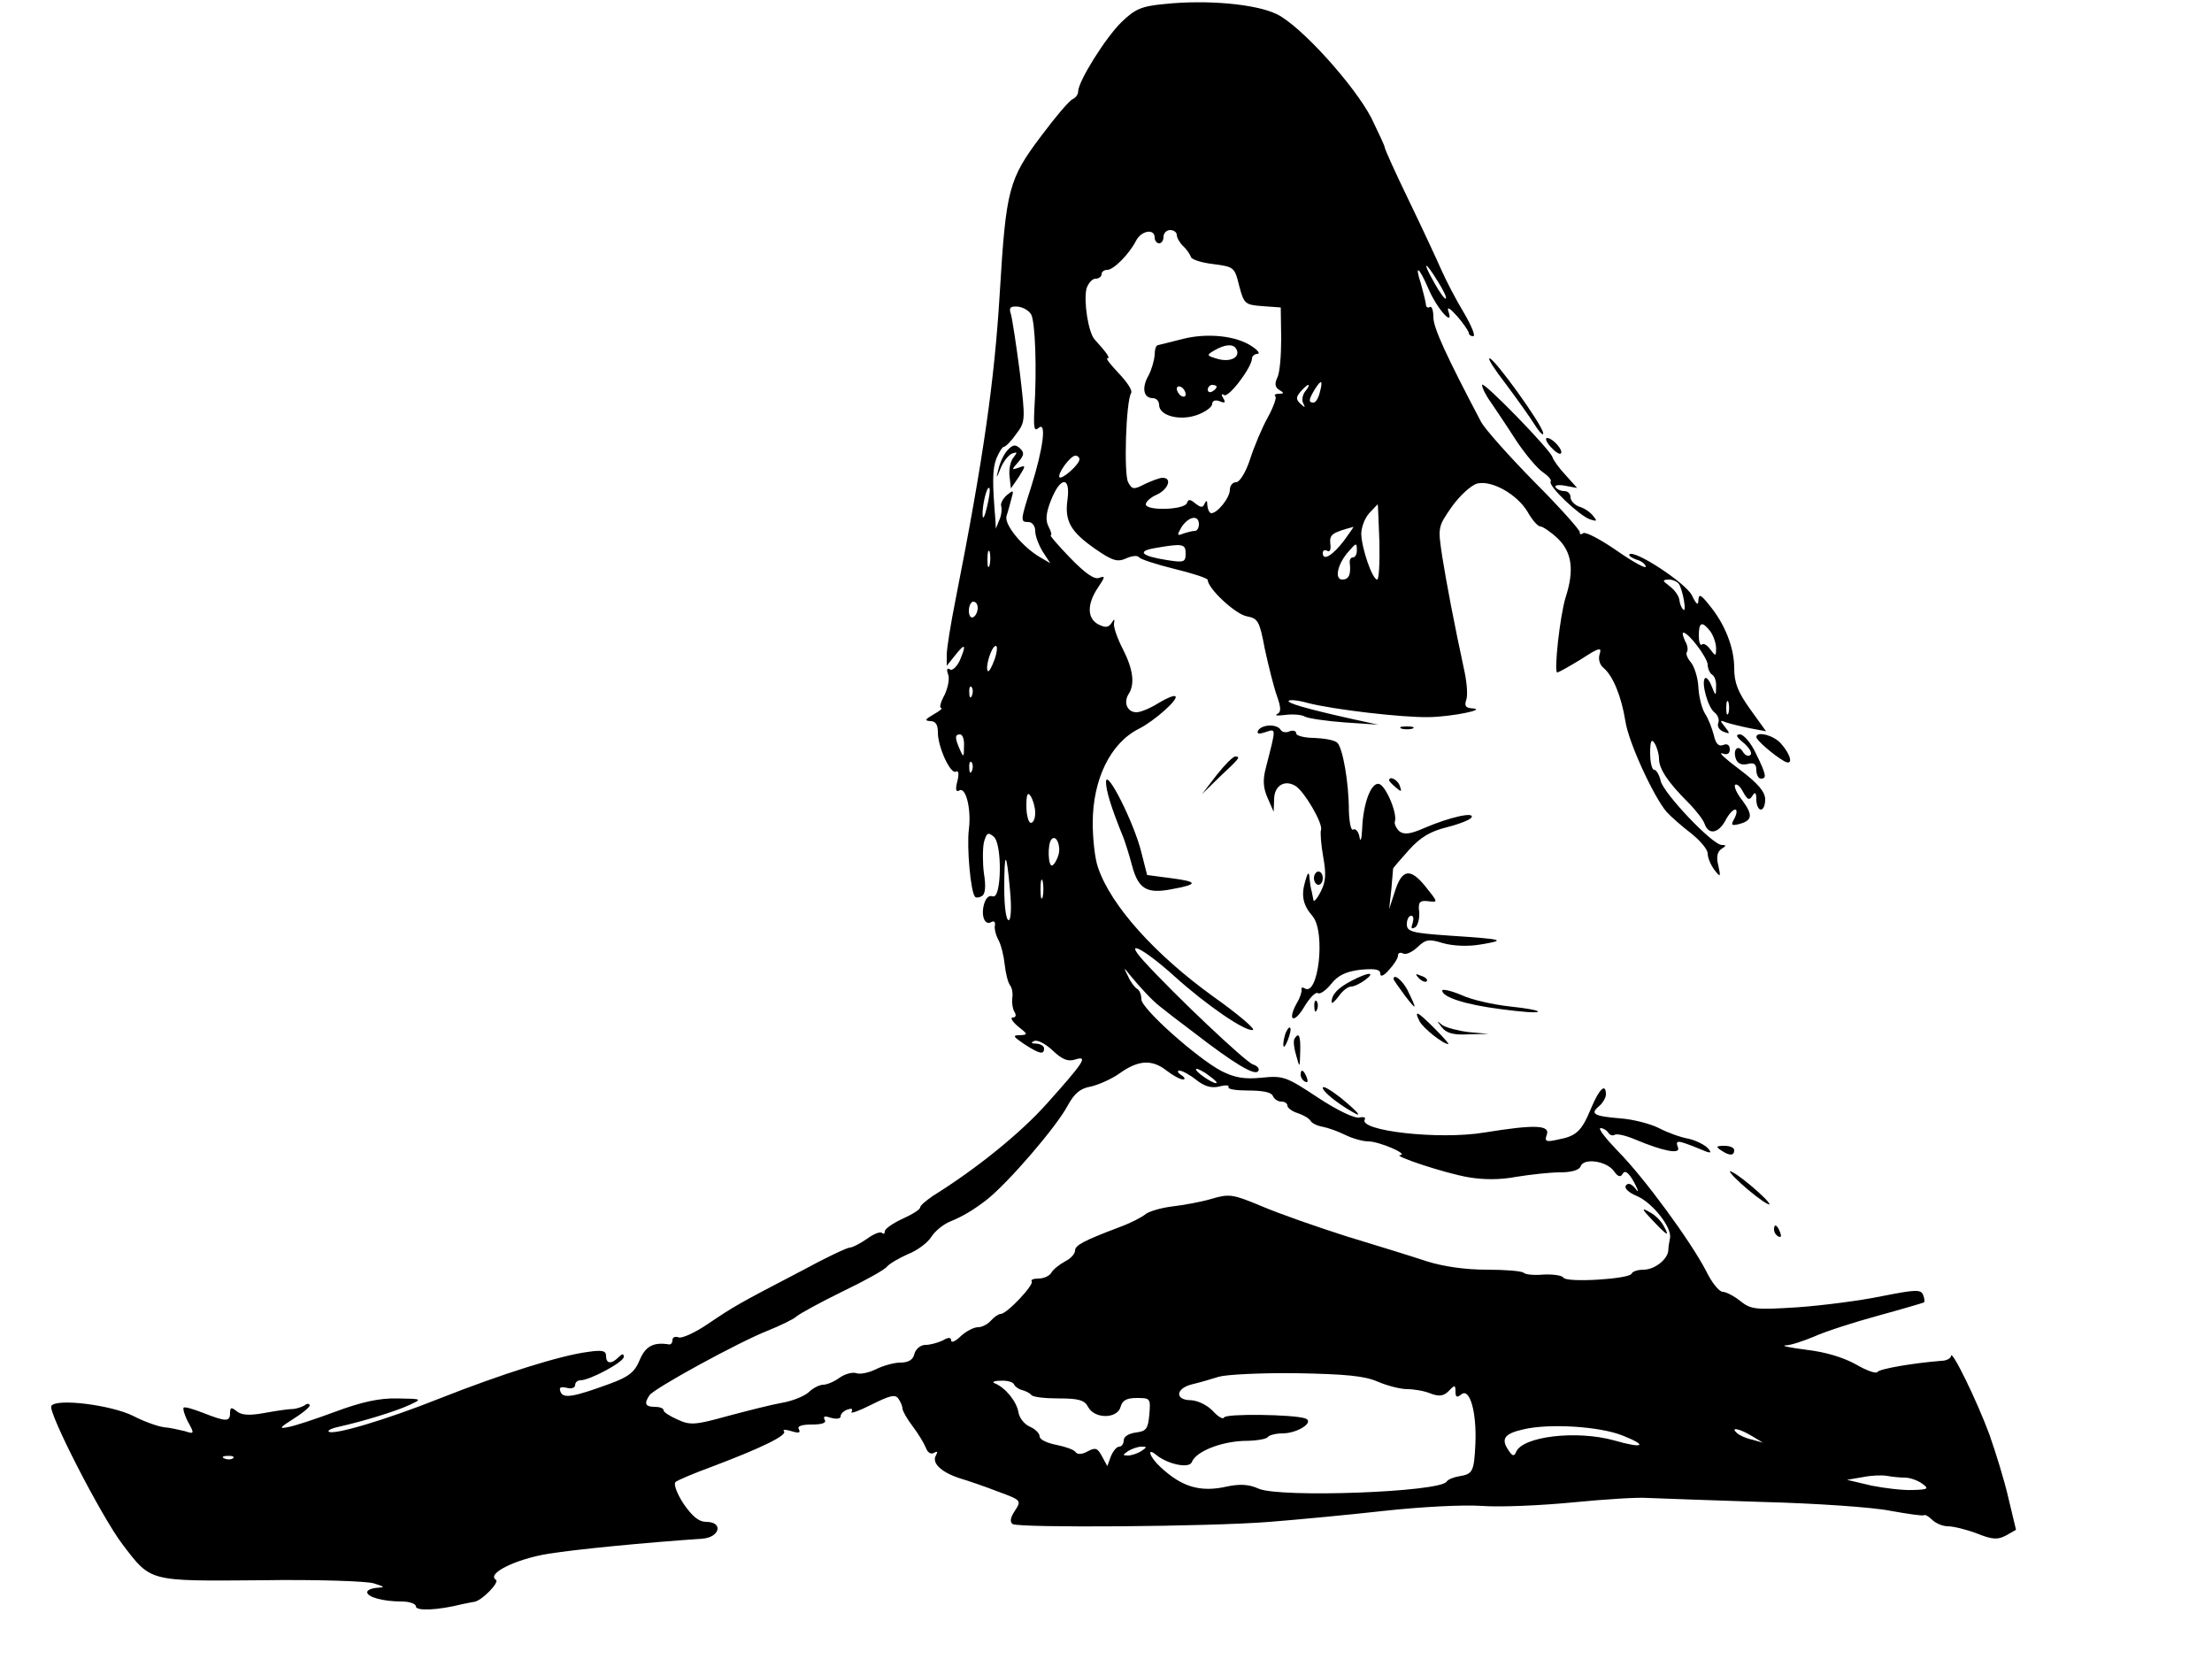 <?xml version="1.0" standalone="no"?>
<!DOCTYPE svg PUBLIC "-//W3C//DTD SVG 20010904//EN"
 "http://www.w3.org/TR/2001/REC-SVG-20010904/DTD/svg10.dtd">
<svg version="1.0" xmlns="http://www.w3.org/2000/svg"
 width="500pt" height="375pt" viewBox="0 0 500 375"
 preserveAspectRatio="xMidYMid meet">

<g transform="translate(0,375) scale(0.1,-0.1)"
fill="#000000" stroke="none">
<path d="M2633 3741 c-53 -5 -67 -11 -98 -41 -36 -35 -98 -134 -98 -157 0 -7
-6 -14 -12 -17 -7 -2 -39 -40 -72 -84 -73 -97 -79 -120 -93 -352 -12 -200 -37
-376 -100 -695 -11 -55 -20 -111 -20 -125 l0 -25 20 25 c22 28 25 23 9 -14 -7
-14 -17 -23 -22 -19 -6 4 -8 0 -4 -11 4 -9 0 -30 -8 -47 -9 -16 -12 -29 -8
-29 5 -1 -3 -7 -17 -15 -19 -11 -21 -14 -7 -15 12 0 17 -8 17 -26 0 -33 29
-96 41 -88 6 3 7 -6 3 -22 -5 -18 -3 -25 4 -21 15 10 28 -42 22 -88 -5 -40 4
-142 14 -152 2 -3 10 -2 16 2 7 4 9 22 4 51 -3 24 -3 55 0 70 6 21 9 24 22 13
20 -16 18 -143 -2 -135 -9 3 -16 -4 -20 -19 -7 -27 3 -48 17 -39 6 3 9 0 8 -7
-2 -8 2 -23 8 -34 6 -11 12 -36 14 -55 2 -19 7 -40 12 -47 5 -6 7 -20 5 -30
-1 -10 1 -24 5 -30 5 -8 3 -13 -4 -13 -6 0 -1 -9 12 -20 23 -18 23 -19 4 -20
-17 0 -15 -3 10 -20 34 -22 45 -25 45 -10 0 6 -8 10 -17 11 -12 0 -14 2 -5 6
8 3 26 -7 42 -22 21 -20 34 -25 50 -20 31 10 20 -6 -64 -100 -60 -67 -159
-147 -257 -208 -16 -11 -29 -22 -29 -26 0 -5 -18 -16 -40 -26 -22 -10 -40 -23
-40 -28 0 -6 -3 -7 -6 -4 -4 4 -19 -2 -34 -13 -16 -11 -33 -20 -39 -20 -6 0
-55 -23 -108 -52 -148 -77 -154 -81 -212 -120 -29 -20 -60 -34 -67 -31 -8 3
-14 0 -14 -6 0 -6 -3 -10 -7 -10 -36 6 -54 -4 -67 -35 -11 -27 -24 -38 -68
-54 -82 -30 -105 -34 -111 -18 -4 10 0 12 14 9 10 -3 19 0 19 6 0 6 5 11 12
11 21 0 98 41 98 53 0 8 -4 7 -12 -1 -16 -16 -28 -15 -28 3 0 12 -9 14 -42 9
-62 -8 -195 -50 -334 -105 -123 -49 -242 -84 -251 -75 -3 3 8 8 23 11 54 12
129 35 159 49 30 14 30 14 -27 15 -40 1 -81 -8 -140 -30 -46 -17 -94 -33 -108
-35 -20 -4 -18 -1 12 18 21 13 38 27 38 31 0 5 -6 5 -12 0 -7 -4 -20 -8 -28
-8 -8 0 -36 -4 -63 -9 -33 -6 -51 -5 -62 4 -12 10 -15 9 -15 -4 0 -20 -9 -20
-60 0 -23 9 -43 15 -45 12 -2 -2 2 -17 10 -32 15 -27 14 -28 -7 -21 -13 3 -34
8 -48 9 -14 2 -45 13 -68 25 -49 25 -175 41 -186 23 -8 -14 113 -250 161 -313
65 -85 57 -83 313 -81 124 2 239 -2 255 -7 25 -8 26 -9 8 -10 -13 -1 -23 -5
-23 -10 0 -11 36 -21 78 -21 17 0 32 -5 32 -11 0 -11 49 -9 105 5 11 2 23 5
26 5 18 2 59 45 50 50 -22 14 45 47 119 59 63 10 217 25 348 34 39 3 48 38 8
38 -16 0 -31 12 -51 41 -15 23 -23 45 -18 49 4 4 42 20 83 35 111 42 171 71
162 80 -4 4 4 4 17 0 16 -5 21 -4 17 4 -5 7 5 11 29 11 24 0 34 4 29 11 -4 8
0 9 15 4 11 -3 21 -2 21 3 0 6 7 13 16 16 9 3 12 2 9 -5 -4 -6 17 2 45 16 42
21 54 24 61 13 5 -7 9 -17 9 -22 0 -5 10 -23 23 -40 13 -17 26 -39 30 -49 4
-11 12 -15 18 -11 8 4 9 3 5 -5 -11 -17 10 -38 52 -52 20 -6 61 -20 89 -31 52
-19 52 -20 37 -43 -10 -15 -12 -25 -5 -30 16 -9 445 -6 581 5 63 5 180 16 260
25 83 9 177 14 220 11 41 -3 134 1 205 8 72 7 148 12 170 10 22 -1 138 -5 258
-9 120 -3 251 -12 290 -20 39 -7 73 -12 76 -10 2 2 10 -2 18 -10 8 -8 24 -15
36 -15 12 0 41 -7 65 -16 35 -14 47 -15 66 -5 l23 13 -17 71 c-9 40 -29 104
-43 144 -28 76 -86 195 -87 178 0 -5 -10 -11 -22 -11 -63 -5 -139 -18 -144
-25 -3 -5 -25 3 -49 17 -29 16 -69 28 -112 33 -38 5 -58 9 -47 10 12 0 41 10
65 20 24 11 89 32 144 47 55 15 102 29 104 30 2 2 1 10 -2 17 -5 13 -18 12
-94 -3 -48 -10 -134 -21 -190 -25 -95 -6 -105 -5 -129 14 -15 12 -33 21 -40
21 -8 0 -25 21 -38 48 -35 67 -138 208 -198 269 -28 29 -47 53 -40 53 6 0 14
-5 17 -10 4 -6 10 -8 15 -5 5 3 26 -2 47 -11 62 -26 102 -34 96 -18 -7 18 -1
17 44 -1 30 -13 34 -13 24 -1 -7 8 -27 18 -44 22 -18 3 -48 14 -67 24 -20 10
-59 20 -87 22 -60 5 -70 10 -48 28 8 7 15 19 15 26 0 27 -15 13 -33 -30 -22
-53 -33 -64 -76 -72 -26 -6 -30 -4 -25 10 9 23 -24 25 -141 6 -103 -17 -286 4
-270 30 3 4 -3 6 -12 4 -10 -3 -50 16 -94 45 -71 47 -78 50 -127 45 -39 -4
-61 0 -91 15 -55 29 -181 141 -181 162 0 10 -4 21 -10 24 -5 3 -15 16 -20 28
-11 22 -11 22 5 2 22 -27 51 -58 67 -70 7 -6 42 -33 78 -60 88 -68 137 -98
144 -86 4 5 -2 12 -12 15 -17 6 -175 155 -247 234 -47 52 -1 29 70 -35 72 -65
161 -126 177 -121 6 2 -34 36 -89 75 -132 95 -232 206 -261 292 -7 19 -12 64
-12 101 0 98 40 181 105 213 35 18 89 66 82 73 -3 3 -20 -4 -38 -15 -19 -12
-41 -21 -50 -21 -21 0 -30 22 -18 41 15 23 10 57 -13 102 -12 23 -21 49 -20
57 2 12 1 12 -6 1 -7 -10 -14 -10 -30 -2 -25 14 -25 46 0 83 16 24 17 27 3 22
-11 -5 -32 10 -66 45 -27 28 -47 51 -44 51 3 0 1 9 -5 20 -7 14 -6 30 6 60 21
53 44 54 37 1 -7 -49 7 -73 63 -112 39 -27 50 -30 70 -21 13 6 26 7 29 2 3 -4
39 -16 80 -26 41 -10 75 -21 75 -25 0 -19 62 -77 88 -82 26 -5 29 -11 41 -74
8 -37 20 -85 27 -105 10 -28 10 -38 1 -42 -7 -4 1 -4 18 -2 16 2 37 1 45 -4 8
-4 49 -10 90 -13 l75 -5 -64 14 c-98 22 -143 35 -138 40 3 3 22 1 43 -5 59
-15 212 -33 274 -32 53 1 136 18 96 20 -13 1 -16 6 -12 18 4 9 2 37 -3 62 -25
116 -41 201 -51 263 -10 67 -10 67 22 113 18 25 43 48 57 52 33 8 90 -24 114
-64 10 -18 23 -33 29 -33 5 0 23 -12 39 -27 32 -31 38 -71 18 -133 -13 -42
-27 -170 -19 -170 3 0 28 14 54 30 40 26 47 28 42 12 -4 -12 0 -25 9 -32 21
-18 40 -64 49 -120 7 -48 64 -171 93 -205 10 -11 35 -33 56 -49 20 -16 37 -36
37 -45 0 -10 7 -26 15 -37 14 -18 15 -17 9 10 -5 19 -2 31 7 37 11 7 12 9 1 9
-21 0 -130 115 -138 144 -3 14 -10 26 -15 26 -5 0 -9 17 -9 38 0 27 3 33 10
22 5 -8 10 -24 10 -35 0 -23 20 -53 66 -99 17 -17 34 -39 37 -48 9 -26 31 -22
47 7 7 14 17 25 22 25 5 0 4 -9 -1 -19 -9 -16 -8 -18 9 -14 31 8 33 20 9 53
-13 16 -20 32 -17 36 4 3 12 -4 18 -16 10 -18 14 -20 21 -9 6 10 9 8 9 -8 0
-13 5 -23 10 -23 6 0 10 10 10 23 0 17 -16 36 -57 67 -32 24 -50 40 -40 37 11
-4 17 -1 17 9 0 10 -6 14 -15 10 -10 -4 -17 3 -21 22 -4 15 -12 37 -20 49 -7
11 -14 38 -15 60 -1 21 -9 46 -17 56 -8 9 -12 20 -9 23 3 4 2 15 -4 25 -5 11
-7 19 -4 19 12 0 54 -56 55 -72 0 -9 5 -20 10 -23 6 -3 10 -16 9 -28 0 -21 -1
-21 -10 2 -5 13 -12 21 -15 18 -9 -9 6 -65 21 -77 8 -6 12 -17 9 -24 -3 -8 2
-16 12 -20 15 -6 15 -4 3 11 -12 15 -12 16 3 10 9 -3 33 -9 53 -13 l37 -7 -36
50 c-28 39 -36 60 -36 93 0 46 -21 100 -57 143 -19 24 -23 25 -24 10 0 -13 -5
-9 -15 12 -15 28 -129 103 -141 92 -2 -3 5 -8 16 -12 12 -3 21 -11 21 -16 0
-5 -29 11 -65 36 -36 25 -70 43 -76 40 -5 -4 -9 -3 -8 2 1 4 -45 56 -103 114
-58 59 -112 120 -120 135 -79 150 -108 213 -108 237 0 16 -4 26 -8 23 -5 -3
-9 0 -9 7 -1 7 -6 27 -11 45 -15 46 -5 40 17 -11 19 -45 58 -88 45 -51 -4 12
3 8 20 -11 14 -16 25 -33 26 -37 0 -5 5 -8 10 -8 6 0 -4 24 -21 53 -17 28 -40
72 -51 97 -11 25 -44 96 -74 158 -30 62 -54 115 -54 119 0 3 -14 33 -30 66
-39 75 -160 209 -214 235 -47 23 -158 33 -253 23z m-23 -528 c0 -7 5 -13 10
-13 6 0 10 7 10 15 0 8 7 15 15 15 8 0 15 -5 15 -11 0 -6 6 -17 14 -25 8 -7
16 -19 18 -25 2 -6 25 -13 51 -16 46 -6 48 -7 58 -49 11 -41 13 -43 53 -46
l41 -3 1 -70 c0 -38 -3 -78 -9 -89 -6 -13 -5 -21 4 -27 12 -7 12 -9 0 -9 -8 0
-12 -3 -8 -6 3 -3 -5 -25 -17 -47 -13 -23 -31 -66 -40 -94 -10 -31 -24 -53
-32 -53 -8 0 -14 -8 -14 -17 0 -18 -28 -53 -42 -53 -4 0 -8 8 -9 18 0 11 -2
12 -6 4 -4 -10 -8 -10 -21 0 -12 10 -16 10 -19 1 -6 -16 -93 -18 -93 -3 0 6
11 16 25 22 26 12 35 38 13 38 -7 0 -25 -7 -40 -14 -25 -13 -29 -13 -38 4 -10
19 -5 184 7 202 3 6 -10 25 -28 44 -18 19 -30 34 -26 34 7 0 1 10 -29 43 -14
16 -25 86 -18 115 4 12 13 22 20 22 8 0 14 5 14 10 0 6 6 10 13 10 14 0 49 35
65 66 12 23 42 28 42 7z m640 -99 c12 -19 21 -37 18 -39 -2 -2 -14 14 -26 36
-28 49 -22 52 8 3z m-919 -75 c9 -18 13 -123 7 -216 -2 -42 0 -49 10 -40 18
15 10 -47 -17 -133 -25 -78 -25 -80 -6 -80 8 0 15 -9 15 -20 0 -12 8 -32 17
-47 l17 -26 -24 14 c-39 23 -80 73 -75 92 3 9 8 27 11 39 6 21 5 21 -10 9 -9
-8 -15 -19 -13 -25 2 -6 1 -20 -4 -31 l-8 -20 -1 20 c-7 83 -7 114 2 138 6 15
14 27 17 27 4 0 17 13 28 29 21 28 21 31 8 141 -8 61 -17 120 -20 130 -5 15
-1 18 15 17 12 -1 26 -9 31 -18z m652 -177 c-3 -12 -9 -22 -14 -22 -12 0 -11
7 3 30 15 24 19 21 11 -8z m-33 3 c-6 -8 -8 -20 -4 -27 5 -10 4 -10 -6 -1 -11
10 -11 15 0 28 7 8 15 15 17 15 3 0 0 -7 -7 -15z m-510 -153 c0 -12 -39 -46
-45 -41 -6 7 24 49 36 49 5 0 9 -4 9 -8z m-209 -108 c-5 -21 -9 -30 -10 -19
-1 24 10 67 15 62 3 -2 0 -22 -5 -43z m887 -79 c1 -47 -1 -85 -5 -85 -11 0
-35 70 -36 103 0 15 8 36 18 47 10 11 19 20 19 20 1 0 2 -38 4 -85z m-408 40
c0 -8 -4 -15 -9 -15 -5 0 -17 -3 -26 -6 -15 -6 -15 -4 -4 15 16 24 39 28 39 6z
m328 -37 c-26 -34 -48 -47 -48 -28 0 6 4 8 10 5 6 -4 9 3 7 16 -2 21 4 25 52
38 2 1 -8 -13 -21 -31z m-358 -29 c0 -20 -4 -21 -42 -15 -58 9 -69 20 -28 27
63 11 70 10 70 -12z m387 6 c0 -8 -4 -15 -9 -15 -5 0 -8 -6 -7 -12 3 -27 -2
-38 -17 -38 -18 0 -11 35 14 63 18 21 19 21 19 2z m-830 -32 c-3 -10 -5 -4 -5
12 0 17 2 24 5 18 2 -7 2 -21 0 -30z m1558 -43 c9 -14 18 -66 10 -58 -4 3 -8
13 -9 22 -1 9 -11 23 -22 31 -17 13 -17 14 -2 15 9 0 20 -5 23 -10z m-1585
-54 c0 -8 -4 -18 -10 -21 -5 -3 -10 3 -10 14 0 12 5 21 10 21 6 0 10 -6 10
-14z m1656 -53 c7 -10 13 -27 13 -38 0 -19 -1 -19 -13 -3 -7 10 -16 15 -19 11
-4 -3 -7 6 -7 20 0 31 7 34 26 10z m-1618 -64 c-6 -16 -12 -28 -15 -26 -7 7 8
57 18 57 4 0 3 -14 -3 -31z m-51 -81 c-3 -8 -6 -5 -6 6 -1 11 2 17 5 13 3 -3
4 -12 1 -19z m1710 -40 c-3 -7 -5 -2 -5 12 0 14 2 19 5 13 2 -7 2 -19 0 -25z
m-1728 -75 c0 -25 -1 -26 -9 -8 -12 27 -12 35 0 35 6 0 10 -12 9 -27z m18 -55
c-3 -8 -6 -5 -6 6 -1 11 2 17 5 13 3 -3 4 -12 1 -19z m143 -95 c0 -13 -4 -23
-10 -23 -5 0 -10 17 -10 38 0 27 3 33 10 22 5 -8 10 -25 10 -37z m53 -94 c-3
-11 -9 -22 -14 -25 -10 -6 -12 49 -2 59 10 11 21 -13 16 -34z m-110 -81 c4
-41 2 -68 -3 -68 -6 0 -10 32 -10 72 0 87 5 86 13 -4z m74 -15 c-3 -10 -5 -2
-5 17 0 19 2 27 5 18 2 -10 2 -26 0 -35z m280 -393 c14 -11 31 -20 37 -20 6 0
4 5 -4 10 -8 5 -10 10 -4 10 6 0 23 -9 38 -21 19 -15 34 -19 52 -15 14 4 23 3
21 -1 -3 -5 17 -8 45 -8 32 0 52 -4 55 -12 3 -7 11 -13 19 -13 8 0 14 -4 14
-9 0 -5 10 -13 23 -17 12 -4 25 -11 29 -17 3 -6 16 -12 28 -14 11 -2 34 -10
50 -18 16 -8 40 -15 53 -15 24 0 92 -29 72 -31 -19 -1 101 -41 154 -50 35 -6
72 -6 109 1 31 5 75 10 98 10 26 0 44 5 47 14 7 19 58 12 75 -11 9 -13 15 -15
20 -6 5 9 14 2 26 -20 10 -19 11 -25 3 -14 -10 12 -17 14 -22 7 -4 -6 7 -16
24 -23 36 -15 80 -71 76 -95 -2 -9 -4 -22 -4 -29 -2 -20 -31 -43 -56 -43 -13
0 -25 -4 -27 -9 -4 -12 -147 -21 -154 -9 -3 5 -23 8 -45 7 -21 -2 -41 0 -45 4
-4 4 -41 7 -83 7 -48 0 -98 7 -136 19 -33 11 -114 36 -180 56 -66 21 -152 51
-192 68 -67 28 -74 29 -115 17 -23 -7 -63 -14 -88 -17 -25 -3 -52 -11 -60 -17
-8 -7 -35 -21 -60 -30 -82 -31 -100 -41 -100 -53 0 -7 -10 -18 -22 -24 -13 -7
-27 -18 -31 -25 -4 -8 -18 -14 -29 -14 -12 0 -19 -3 -16 -6 7 -7 -56 -74 -70
-74 -5 0 -15 -7 -22 -15 -7 -8 -20 -15 -29 -15 -10 0 -27 -9 -39 -20 -12 -12
-22 -16 -22 -10 0 7 -6 8 -19 0 -11 -5 -28 -10 -39 -10 -11 0 -22 -9 -25 -20
-3 -14 -14 -20 -32 -20 -14 0 -39 -7 -55 -15 -16 -8 -36 -12 -44 -9 -8 3 -25
-1 -38 -10 -12 -9 -29 -16 -37 -16 -8 0 -23 -7 -33 -17 -10 -9 -37 -20 -61
-24 -23 -4 -78 -18 -123 -30 -72 -20 -84 -21 -112 -8 -18 8 -32 17 -32 21 0 5
-9 8 -20 8 -21 0 -25 7 -12 26 9 15 203 121 267 146 27 11 57 25 65 32 8 7 56
33 105 57 50 24 95 49 100 56 6 7 27 19 47 28 21 8 45 26 53 39 9 14 28 29 43
35 27 11 51 25 81 48 49 38 160 167 185 215 15 27 28 38 52 42 17 4 47 17 65
30 42 30 73 32 106 6z m113 -27 c0 -7 -39 17 -46 28 -3 6 5 3 20 -6 14 -10 26
-19 26 -22z m364 -676 c21 -9 51 -17 67 -17 15 0 39 -4 53 -10 19 -7 29 -6 41
6 13 14 15 14 15 -2 0 -12 3 -14 13 -6 19 16 35 -39 32 -111 -3 -64 -6 -69
-37 -74 -12 -2 -25 -7 -28 -12 -15 -24 -377 -37 -425 -16 -22 10 -42 11 -71 5
-61 -14 -103 -1 -151 44 -25 23 -32 46 -9 27 26 -21 74 -31 80 -16 9 24 65 46
117 48 28 0 52 4 55 9 3 4 18 8 33 8 34 0 74 26 51 34 -28 9 -180 11 -183 2
-2 -5 -13 1 -25 14 -13 14 -34 24 -50 25 -37 0 -35 27 3 36 17 4 44 12 60 17
17 5 95 9 175 8 112 -2 154 -6 184 -19z m-822 -6 c2 -5 10 -11 18 -13 8 -2 18
-7 21 -11 3 -5 31 -8 63 -8 45 0 58 -4 66 -20 15 -27 66 -26 73 1 4 15 14 20
37 20 30 0 31 -1 28 -37 -3 -33 -7 -38 -30 -41 -16 -2 -28 -9 -28 -18 0 -8 -5
-14 -10 -14 -6 0 -14 -10 -19 -22 l-8 -22 -12 22 c-10 19 -15 21 -33 11 -13
-7 -23 -7 -27 -1 -3 5 -23 12 -43 16 -21 4 -38 12 -38 19 0 7 -10 17 -22 22
-13 6 -24 20 -26 33 -4 24 -29 55 -53 65 -8 3 -2 6 13 6 14 1 28 -3 30 -8z
m1376 -116 c58 -23 47 -30 -19 -11 -86 24 -208 9 -222 -26 -4 -10 -8 -10 -16
2 -19 27 -12 39 32 49 58 14 173 7 225 -14z m292 -1 l25 -15 -25 7 c-14 3 -29
10 -34 15 -16 14 6 10 34 -7z m-1380 -34 c-8 -5 -22 -10 -30 -10 -13 0 -13 1
0 10 8 5 22 10 30 10 13 0 13 -1 0 -10z m-2053 -16 c-3 -3 -12 -4 -19 -1 -8 3
-5 6 6 6 11 1 17 -2 13 -5z m3779 -44 c11 0 28 -6 38 -13 17 -12 15 -14 -20
-15 -22 -1 -64 4 -94 10 l-55 13 35 6 c19 4 44 5 55 3 11 -2 29 -4 41 -4z"/>
<path d="M2674 2984 c-27 -7 -52 -13 -56 -14 -5 0 -8 -10 -8 -22 -1 -13 -7
-34 -14 -47 -16 -28 -11 -51 10 -51 8 0 14 -7 14 -15 0 -25 47 -37 86 -23 19
7 34 18 34 25 0 7 7 10 17 6 12 -5 14 -3 8 7 -5 8 -4 11 2 7 10 -7 63 63 63
83 0 5 6 10 12 10 7 0 2 8 -12 17 -35 24 -100 31 -156 17z m120 -22 c11 -18
-10 -31 -39 -24 -28 8 -29 9 -10 20 24 14 42 15 49 4z m-114 -103 c0 -6 -4 -7
-10 -4 -5 3 -10 11 -10 16 0 6 5 7 10 4 6 -3 10 -11 10 -16z m70 17 c0 -3 -4
-8 -10 -11 -5 -3 -10 -1 -10 4 0 6 5 11 10 11 6 0 10 -2 10 -4z"/>
<path d="M2277 2732 c-8 -9 -17 -28 -20 -42 -6 -23 -5 -23 5 2 6 15 18 30 26
33 12 4 12 3 3 -9 -7 -8 -11 -27 -9 -43 l3 -27 18 26 c16 26 16 27 0 21 -17
-6 -17 -5 -1 13 13 15 14 21 3 31 -10 9 -16 8 -28 -5z"/>
<path d="M3735 992 c35 -37 40 -39 25 -12 -6 11 -20 25 -33 31 -17 10 -16 6 8
-19z"/>
<path d="M3403 2883 c24 -32 54 -74 66 -93 12 -19 21 -27 19 -18 -4 21 -110
168 -121 168 -5 0 12 -26 36 -57z"/>
<path d="M3350 2880 c0 -6 8 -23 19 -38 10 -15 36 -53 57 -86 21 -32 49 -65
61 -73 13 -9 21 -18 18 -22 -5 -10 64 -76 89 -85 16 -5 17 -4 7 8 -7 9 -21 18
-32 21 -10 4 -19 13 -19 21 0 8 -6 14 -14 14 -8 0 -17 4 -20 9 -3 4 7 6 22 3
l27 -5 -26 29 c-15 16 -28 34 -30 41 -6 18 -159 175 -159 163z"/>
<path d="M3505 2740 c10 -11 20 -18 23 -15 7 6 -18 35 -31 35 -5 0 -2 -9 8
-20z"/>
<path d="M2844 2099 c-4 -8 1 -9 16 -4 25 8 25 12 2 -78 -8 -29 -7 -47 3 -70
l14 -32 1 28 c0 31 24 46 49 30 20 -13 62 -85 57 -99 -2 -5 0 -33 5 -61 7 -39
6 -56 -6 -79 -8 -16 -16 -24 -16 -19 -1 6 -3 15 -4 20 -2 6 -4 19 -5 30 -1 16
-4 14 -10 -8 -9 -31 -5 -53 17 -78 30 -36 13 -183 -18 -163 -5 3 -8 2 -7 -3 1
-4 -3 -18 -11 -31 -22 -40 -6 -47 17 -8 12 20 26 35 31 31 5 -3 19 7 30 21 15
19 33 28 66 32 33 3 45 1 45 -9 0 -8 8 -5 20 9 11 12 20 26 20 32 0 6 5 8 11
5 6 -4 20 2 33 14 19 18 26 19 58 9 22 -6 55 -8 84 -3 61 10 53 12 -68 20 -87
6 -98 9 -98 26 0 10 4 19 10 19 5 0 6 -7 3 -17 -4 -11 -3 -14 6 -9 6 4 10 20
9 34 -3 23 1 27 20 25 23 -3 23 -3 -5 32 -35 44 -54 41 -70 -10 l-13 -40 5 45
c2 25 4 46 4 47 1 2 17 21 36 42 26 29 49 42 85 51 28 7 53 17 56 22 9 14 -49
1 -105 -23 -34 -15 -47 -16 -58 -8 -7 7 -12 17 -10 22 6 19 -21 82 -36 85 -18
4 -36 -45 -38 -102 -1 -23 -4 -31 -6 -18 -2 12 -9 20 -14 17 -5 -4 -9 15 -10
42 0 65 -14 142 -26 154 -6 6 -29 10 -52 11 -22 0 -41 5 -41 10 0 6 -7 8 -15
5 -8 -4 -17 -2 -20 3 -8 14 -42 13 -51 -1z"/>
<path d="M3168 2103 c6 -2 18 -2 25 0 6 3 1 5 -13 5 -14 0 -19 -2 -12 -5z"/>
<path d="M3941 2071 c13 -11 20 -23 16 -27 -4 -5 -12 -2 -17 6 -11 19 -24 6
-16 -16 4 -10 13 -14 26 -11 15 4 20 0 20 -14 0 -10 5 -19 10 -19 14 0 13 8
-11 57 -11 24 -28 43 -36 43 -11 0 -8 -6 8 -19z"/>
<path d="M3970 2084 c0 -7 38 -40 62 -54 22 -13 18 12 -7 40 -16 18 -55 28
-55 14z"/>
<path d="M2750 1998 l-33 -43 41 40 c44 41 47 45 34 45 -5 0 -24 -19 -42 -42z"/>
<path d="M2500 1983 c0 -20 11 -57 40 -128 4 -11 13 -39 19 -62 14 -52 33 -64
89 -53 61 11 61 17 -1 25 l-54 7 -13 51 c-16 66 -79 191 -80 160z"/>
<path d="M3140 1986 c0 -2 7 -9 15 -16 13 -11 14 -10 9 4 -5 14 -24 23 -24 12z"/>
<path d="M2970 1765 c0 -8 5 -15 10 -15 6 0 10 7 10 15 0 8 -4 15 -10 15 -5 0
-10 -7 -10 -15z"/>
<path d="M3055 1533 c-31 -16 -45 -31 -45 -48 0 -5 7 1 16 13 8 12 21 22 28
22 7 0 21 7 32 15 25 19 7 18 -31 -2z"/>
<path d="M3207 1539 c7 -7 15 -10 18 -7 3 3 -2 9 -12 12 -14 6 -15 5 -6 -5z"/>
<path d="M3150 1537 c0 -2 12 -19 26 -38 27 -35 28 -33 5 14 -12 22 -31 37
-31 24z"/>
<path d="M3260 1511 c0 -15 53 -32 132 -42 44 -6 82 -9 84 -6 3 3 -25 8 -63
12 -37 4 -87 15 -110 26 -24 10 -43 14 -43 10z"/>
<path d="M2971 1474 c0 -11 3 -14 6 -6 3 7 2 16 -1 19 -3 4 -6 -2 -5 -13z"/>
<path d="M3209 1441 c9 -16 53 -51 65 -51 2 0 -12 16 -31 35 -39 39 -48 44
-34 16z"/>
<path d="M3259 1428 c10 -13 26 -18 60 -16 l46 1 -45 4 c-24 3 -51 10 -60 16
-13 11 -13 10 -1 -5z"/>
<path d="M2906 1415 c-3 -9 -6 -22 -5 -28 0 -7 5 -1 10 12 5 13 8 26 5 28 -2
2 -6 -3 -10 -12z"/>
<path d="M2926 1402 c-3 -5 -1 -22 4 -38 8 -29 8 -29 9 9 1 36 -3 45 -13 29z"/>
<path d="M2940 1321 c0 -6 4 -13 10 -16 6 -3 7 1 4 9 -7 18 -14 21 -14 7z"/>
<path d="M2990 1291 c0 -8 31 -34 68 -55 24 -14 11 1 -28 33 -22 17 -40 28
-40 22z"/>
<path d="M3890 1150 c19 -13 30 -13 30 0 0 6 -10 10 -22 10 -19 0 -20 -2 -8
-10z"/>
<path d="M3935 1075 c22 -20 49 -41 60 -46 11 -6 2 6 -20 26 -22 20 -49 41
-60 46 -11 6 -2 -6 20 -26z"/>
<path d="M4010 971 c0 -6 4 -13 10 -16 6 -3 7 1 4 9 -7 18 -14 21 -14 7z"/>
</g>
</svg>
